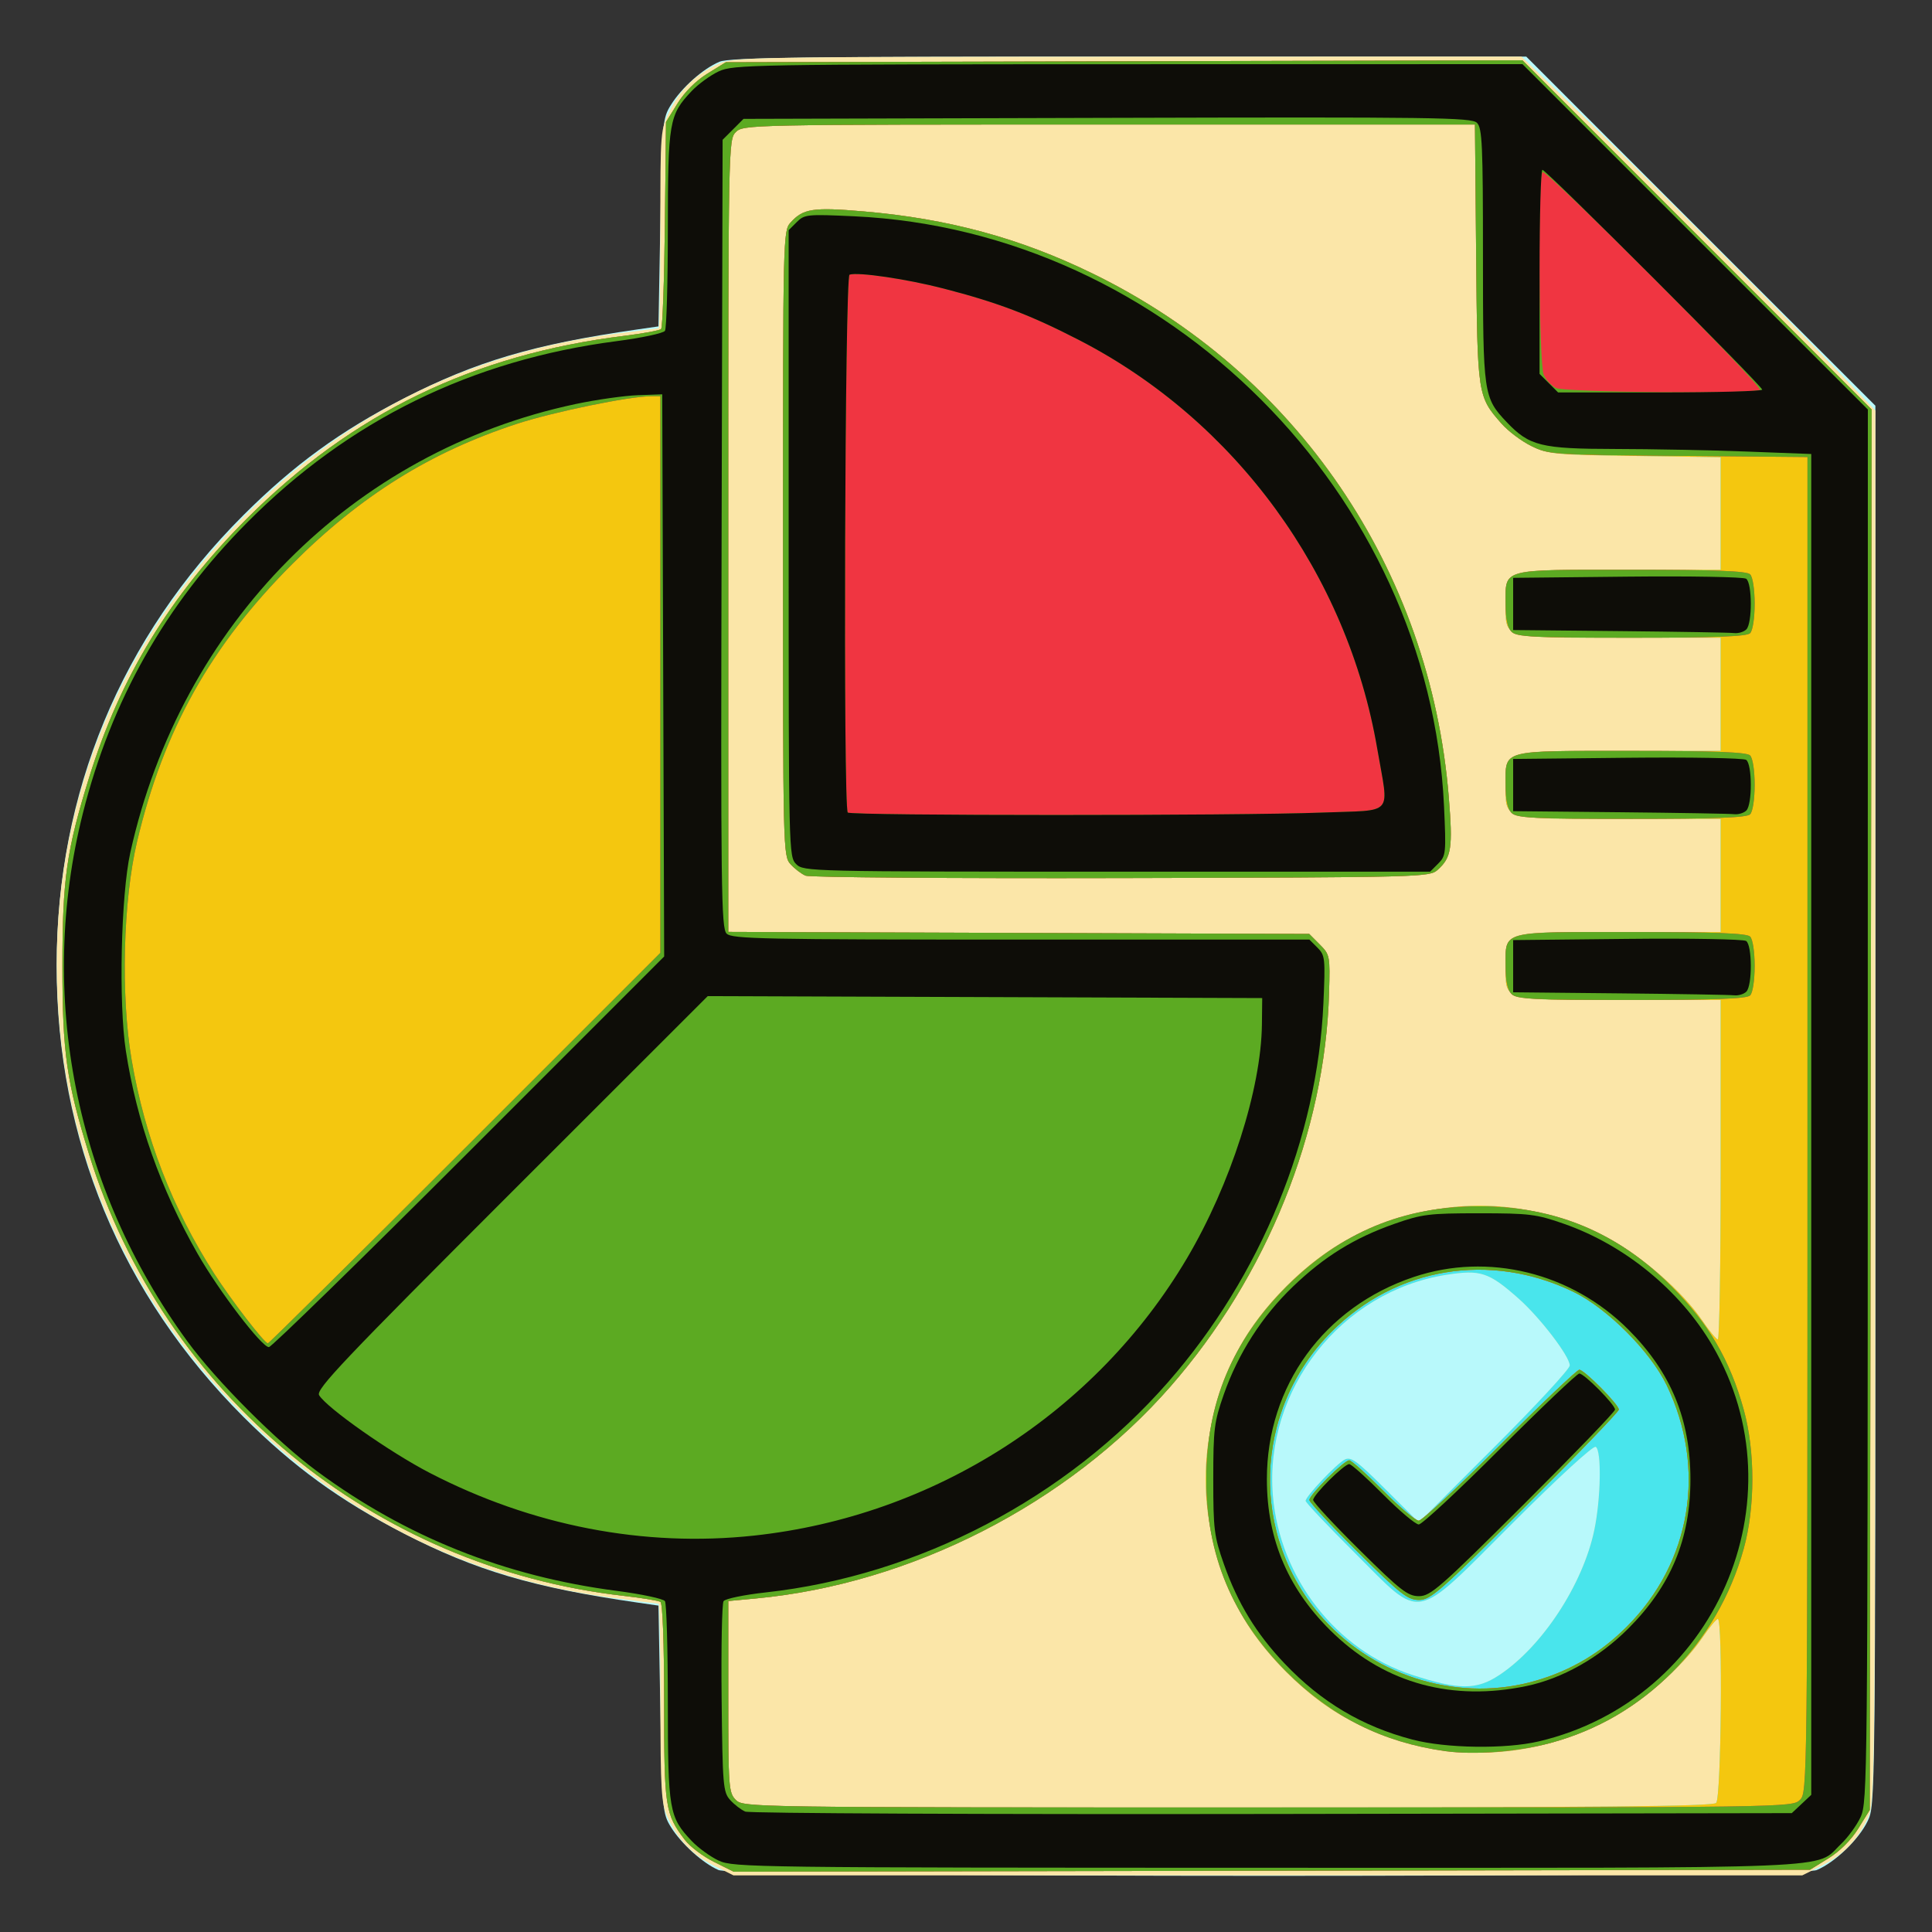 <?xml version="1.0" encoding="UTF-8" standalone="no"?>
<!-- Created with Inkscape (http://www.inkscape.org/) -->

<svg
   version="1.1"
   id="svg1020"
   width="512"
   height="512"
   viewBox="0 0 512 512"
   xmlns="http://www.w3.org/2000/svg"
   xmlns:svg="http://www.w3.org/2000/svg">
  <rect x="0" y="0" width="512" height="512" fill="#333333" stroke="none"/>
  <defs
     id="defs1024" />
  <g
     id="g1026">
    <g
       id="g1030">
      <path
         style="fill:#b8f9fb"
         d="m 190.422,495.582 c -4.185,-1.822 -9.864,-6.947 -12.634,-11.402 C 175.585,480.637 175.481,479.473 175,453 l -0.5,-27.5 -5.5,-0.792 C 141.339,420.724 126.069,416.211 107,406.383 90.095,397.67 77.677,388.64 64.517,375.492 32.065,343.068 15.012,301.907 15.012,256 c 0,-45.958 17.017,-87.032 49.506,-119.492 C 77.795,123.241 90.275,114.161 107,105.595 126.212,95.756 141.435,91.262 169,87.292 L 174.5,86.5 175,59 c 0.481,-26.473 0.586,-27.637 2.788,-31.18 2.849,-4.581 8.527,-9.636 12.857,-11.445 C 193.366,15.238 212.152,15 299.206,15 H 404.476 L 450.738,61.262 497,107.524 v 185.422 c 0,185.133 -0.003,185.429 -2.058,189.674 -2.378,4.913 -8.667,10.949 -13.52,12.976 -4.889,2.043 -286.307,2.028 -290.999,-0.016 z"
         id="path1044" />
      <path
         style="fill:#fbe6a8"
         d="m 189.22,494.422 c -5.746,-2.863 -9.61,-6.905 -12.352,-12.922 -1.615,-3.542 -1.826,-7.006 -1.845,-30.25 -0.012,-14.438 -0.224,-26.25 -0.471,-26.25 -0.247,0 -5.597,-0.675 -11.89,-1.5 C 125.687,418.653 93.721,403.273 67.176,377.558 32.849,344.304 15.043,302.618 15.038,255.5 15.033,209.436 33.125,167.429 67.176,134.442 93.773,108.676 125.614,93.356 162.662,88.5 168.954,87.675 174.304,87 174.551,87 174.798,87 175,75.163 175,60.696 c 0,-26.264 0.004,-26.311 2.578,-31.477 2.863,-5.746 6.905,-9.61 12.922,-12.352 3.788,-1.727 9.524,-1.825 108.355,-1.845 L 403.211,15 416.855,28.168 c 17.333,16.728 57.814,57.222 70.462,70.484 L 497,108.805 496.978,293.152 c -0.021,176.241 -0.102,184.523 -1.845,188.348 -2.743,6.017 -6.606,10.059 -12.352,12.922 L 477.607,497 H 336 194.393 Z m 208.112,-50.519 c 11.367,-7.529 22.152,-23.986 25.169,-38.403 1.749,-8.361 1.972,-21.09 0.387,-22.07 -0.651,-0.402 -9.774,7.967 -21.986,20.168 -26.701,26.679 -23.657,26.105 -41.91,7.893 C 351.846,404.362 346,398.175 346,397.742 c 0,-1.171 8.074,-9.712 10.314,-10.91 1.672,-0.895 3.161,0.178 10.818,7.8 l 8.879,8.838 19.994,-19.976 C 407.003,372.508 416,362.777 416,361.869 c 0,-2.411 -7.864,-12.696 -13.566,-17.742 -7.902,-6.993 -10.05,-7.701 -19.098,-6.294 -27.88,4.334 -48.383,30.448 -46.001,58.587 1.842,21.761 16.757,40.907 36.975,47.464 12.354,4.006 16.998,4.01 23.022,0.019 z"
         id="path1042" />
      <path
         style="fill:#49e5ec"
         d="m 189.189,493.407 c -2.884,-1.437 -6.343,-4.054 -7.686,-5.814 C 176.261,480.72 176,478.99 176,451.091 c 0,-15.739 -0.383,-26.21 -0.972,-26.574 -0.535,-0.33 -4.904,-1.048 -9.709,-1.594 C 98.944,415.382 43.335,369.49 23.636,306 17.617,286.602 16.544,279.036 16.544,256 c 0,-23.035 1.073,-30.602 7.092,-50 C 31.882,179.423 45.051,157.823 65.437,137.437 93.384,109.49 125.571,93.907 165.5,88.995 c 4.95,-0.609 9.316,-1.421 9.703,-1.804 0.387,-0.383 0.837,-12.882 1,-27.775 L 176.5,32.337 179.526,27.445 c 1.874,-3.029 4.89,-6.045 7.921,-7.919 L 192.343,16.5 l 105.553,-0.264 105.553,-0.264 46.283,46.284 46.284,46.284 -0.258,185.559 -0.258,185.559 -3.026,4.895 c -1.876,3.034 -4.888,6.046 -7.921,7.921 l -4.895,3.026 -142.612,0.26 -142.612,0.26 z M 454.8,477.8 c 1.349,-1.349 1.787,-48.82 0.45,-48.774 -0.412,0.014 -2.287,2.291 -4.165,5.059 -5.169,7.619 -16.124,17.192 -24.895,21.755 -22.198,11.549 -46.155,11.513 -68.634,-0.103 -11.181,-5.778 -23.515,-18.112 -29.293,-29.293 -11.658,-22.56 -11.658,-46.326 0,-68.887 5.778,-11.181 18.112,-23.515 29.293,-29.293 22.479,-11.616 46.436,-11.652 68.634,-0.103 8.771,4.563 19.725,14.136 24.895,21.755 1.878,2.768 3.752,5.045 4.165,5.059 C 455.663,354.988 456,334.75 456,310 V 265 H 429.071 C 397.833,265 399,265.349 399,256 c 0,-9.349 -1.167,-9 30.071,-9 H 456 V 232 217 H 429.071 C 397.833,217 399,217.349 399,208 c 0,-9.349 -1.167,-9 30.071,-9 H 456 V 184 169 H 429.071 C 397.833,169 399,169.349 399,160 c 0,-9.349 -1.167,-9 30.071,-9 H 456 v -14.918 -14.918 l -22.75,-0.332 c -21.41,-0.312 -23.027,-0.468 -27.456,-2.65 -2.588,-1.275 -6.132,-3.942 -7.875,-5.927 -6.369,-7.254 -6.388,-7.384 -6.729,-45.005 L 390.88,33 H 293.94 C 198.333,33 196.972,33.028 195,35 c -1.975,1.975 -2,3.333 -2,106.982 v 104.982 l 76.978,0.268 76.978,0.268 2.772,2.782 c 2.71,2.719 2.766,3.009 2.485,12.868 -1.047,36.77 -16.462,75.032 -42.003,104.252 -27.2,31.119 -68.81,52.387 -109.976,56.213 L 193,424.287 v 25.356 c 0,24.023 0.105,25.462 2,27.356 1.979,1.979 3.333,2 130.3,2 98.456,0 128.579,-0.279 129.5,-1.2 z M 213.5,232.064 c -1.1,-0.455 -2.9,-1.828 -4,-3.051 -1.966,-2.185 -2,-3.631 -2,-85.013 0,-81.383 0.034,-82.828 2,-85.01 3.355,-3.723 5.925,-4.116 19.385,-2.962 22.412,1.922 41.364,7.061 60.604,16.432 54.142,26.372 89.548,78.396 94.451,138.785 1.094,13.472 0.714,15.97 -2.931,19.254 -2.177,1.962 -3.768,2.004 -83.865,2.196 C 252.24,232.803 214.6,232.519 213.5,232.064 Z m 183.832,211.84 c 11.367,-7.529 22.152,-23.986 25.169,-38.403 1.749,-8.361 1.972,-21.09 0.387,-22.07 -0.651,-0.402 -9.774,7.967 -21.986,20.168 -26.701,26.679 -23.657,26.105 -41.91,7.893 C 351.846,404.362 346,398.175 346,397.742 c 0,-1.171 8.074,-9.712 10.314,-10.91 1.672,-0.895 3.161,0.178 10.818,7.8 l 8.879,8.838 19.994,-19.976 C 407.003,372.508 416,362.777 416,361.869 c 0,-2.411 -7.864,-12.696 -13.566,-17.742 -7.902,-6.993 -10.05,-7.701 -19.098,-6.294 -27.88,4.334 -48.383,30.448 -46.001,58.587 1.842,21.761 16.757,40.907 36.975,47.464 12.354,4.006 16.998,4.01 23.022,0.019 z"
         id="path1040" />
      <path
         style="fill:#f4c70f"
         d="m 189.189,493.407 c -2.884,-1.437 -6.343,-4.054 -7.686,-5.814 C 176.261,480.72 176,478.99 176,451.091 c 0,-15.739 -0.383,-26.21 -0.972,-26.574 -0.535,-0.33 -4.904,-1.048 -9.709,-1.594 C 98.944,415.382 43.335,369.49 23.636,306 17.617,286.602 16.544,279.036 16.544,256 c 0,-23.035 1.073,-30.602 7.092,-50 C 31.882,179.423 45.051,157.823 65.437,137.437 93.384,109.49 125.571,93.907 165.5,88.995 c 4.95,-0.609 9.316,-1.421 9.703,-1.804 0.387,-0.383 0.837,-12.882 1,-27.775 L 176.5,32.337 179.526,27.445 c 1.874,-3.029 4.89,-6.045 7.921,-7.919 L 192.343,16.5 l 105.553,-0.264 105.553,-0.264 46.283,46.284 46.284,46.284 -0.258,185.559 -0.258,185.559 -3.026,4.895 c -1.876,3.034 -4.888,6.046 -7.921,7.921 l -4.895,3.026 -142.612,0.26 -142.612,0.26 z M 454.8,477.8 c 1.349,-1.349 1.787,-48.82 0.45,-48.774 -0.412,0.014 -2.287,2.291 -4.165,5.059 -5.169,7.619 -16.124,17.192 -24.895,21.755 -22.198,11.549 -46.155,11.513 -68.634,-0.103 -11.181,-5.778 -23.515,-18.112 -29.293,-29.293 -11.658,-22.56 -11.658,-46.326 0,-68.887 5.778,-11.181 18.112,-23.515 29.293,-29.293 22.479,-11.616 46.436,-11.652 68.634,-0.103 8.771,4.563 19.725,14.136 24.895,21.755 1.878,2.768 3.752,5.045 4.165,5.059 C 455.663,354.988 456,334.75 456,310 V 265 H 429.071 C 397.833,265 399,265.349 399,256 c 0,-9.349 -1.167,-9 30.071,-9 H 456 V 232 217 H 429.071 C 397.833,217 399,217.349 399,208 c 0,-9.349 -1.167,-9 30.071,-9 H 456 V 184 169 H 429.071 C 397.833,169 399,169.349 399,160 c 0,-9.349 -1.167,-9 30.071,-9 H 456 v -14.918 -14.918 l -22.75,-0.332 c -21.41,-0.312 -23.027,-0.468 -27.456,-2.65 -2.588,-1.275 -6.132,-3.942 -7.875,-5.927 -6.369,-7.254 -6.388,-7.384 -6.729,-45.005 L 390.88,33 H 293.94 C 198.333,33 196.972,33.028 195,35 c -1.975,1.975 -2,3.333 -2,106.982 v 104.982 l 76.978,0.268 76.978,0.268 2.772,2.782 c 2.71,2.719 2.766,3.009 2.485,12.868 -1.047,36.77 -16.462,75.032 -42.003,104.252 -27.2,31.119 -68.81,52.387 -109.976,56.213 L 193,424.287 v 25.356 c 0,24.023 0.105,25.462 2,27.356 1.979,1.979 3.333,2 130.3,2 98.456,0 128.579,-0.279 129.5,-1.2 z M 213.5,232.064 c -1.1,-0.455 -2.9,-1.828 -4,-3.051 -1.966,-2.185 -2,-3.631 -2,-85.013 0,-81.383 0.034,-82.828 2,-85.01 3.355,-3.723 5.925,-4.116 19.385,-2.962 22.412,1.922 41.364,7.061 60.604,16.432 54.142,26.372 89.548,78.396 94.451,138.785 1.094,13.472 0.714,15.97 -2.931,19.254 -2.177,1.962 -3.768,2.004 -83.865,2.196 C 252.24,232.803 214.6,232.519 213.5,232.064 Z m 193.784,213.26 c 9.234,-2.741 16.944,-7.344 23.82,-14.22 17.118,-17.118 21.219,-41.957 10.573,-64.034 -4.31,-8.938 -15.808,-20.435 -24.746,-24.746 -22.06,-10.639 -46.929,-6.532 -64.034,10.573 -20.889,20.889 -21.87,54.217 -2.238,76.073 14.179,15.786 36.664,22.28 56.625,16.354 z m -47.448,-34.024 C 352.776,404.314 347,398.11 347,397.512 347,396.162 356.202,387 357.558,387 c 0.544,0 4.568,3.6 8.942,8 4.374,4.4 8.643,8 9.486,8 0.843,0 10.524,-9 21.514,-20 10.99,-11 20.452,-20 21.028,-20 1.323,0 10.472,9.227 10.472,10.561 0,0.546 -11.158,12.118 -24.796,25.716 C 381.642,421.773 379.105,424 376.04,424 c -2.974,0 -4.872,-1.488 -16.204,-12.701 z"
         id="path1038" />
      <path
         style="fill:#f03541"
         d="m 189.189,493.407 c -2.884,-1.437 -6.343,-4.054 -7.686,-5.814 C 176.261,480.72 176,478.99 176,451.091 c 0,-15.739 -0.383,-26.21 -0.972,-26.574 -0.535,-0.33 -4.904,-1.048 -9.709,-1.594 C 98.944,415.382 43.335,369.49 23.636,306 17.617,286.602 16.544,279.036 16.544,256 c 0,-23.035 1.073,-30.602 7.092,-50 C 31.882,179.423 45.051,157.823 65.437,137.437 93.384,109.49 125.571,93.907 165.5,88.995 c 4.95,-0.609 9.316,-1.421 9.703,-1.804 0.387,-0.383 0.837,-12.882 1,-27.775 L 176.5,32.337 179.526,27.445 c 1.874,-3.029 4.89,-6.045 7.921,-7.919 L 192.343,16.5 l 105.553,-0.264 105.553,-0.264 46.283,46.284 46.284,46.284 -0.258,185.559 -0.258,185.559 -3.026,4.895 c -1.876,3.034 -4.888,6.046 -7.921,7.921 l -4.895,3.026 -142.612,0.26 -142.612,0.26 z M 477,477 c 1.985,-1.985 2,-3.333 2,-178.94 V 121.12 l -34.25,-0.31 c -33.483,-0.303 -34.355,-0.362 -38.956,-2.628 -2.588,-1.275 -6.132,-3.942 -7.875,-5.927 -6.369,-7.254 -6.388,-7.384 -6.729,-45.005 L 390.88,33 H 293.94 C 198.333,33 196.972,33.028 195,35 c -1.975,1.975 -2,3.333 -2,106.982 v 104.982 l 76.978,0.268 76.978,0.268 2.772,2.782 c 2.71,2.719 2.766,3.009 2.485,12.868 -1.047,36.77 -16.462,75.032 -42.003,104.252 -27.2,31.119 -68.81,52.387 -109.976,56.213 L 193,424.287 v 25.356 c 0,24.023 0.105,25.462 2,27.356 1.981,1.981 3.333,2 141,2 137.667,0 139.019,-0.019 141,-2 z M 383,464.067 C 366.507,461.775 352.889,454.963 340.963,443.037 326.575,428.649 319.689,412.128 319.689,392 c 0,-20.128 6.887,-36.649 21.274,-51.037 14.388,-14.388 30.909,-21.274 51.037,-21.274 20.128,0 36.649,6.887 51.037,21.274 9.75,9.75 15.415,19.432 19.069,32.593 3.048,10.977 3.048,25.91 0,36.887 -7.01,25.247 -26.511,44.856 -51.162,51.447 -8.786,2.349 -20.266,3.243 -27.943,2.177 z m 24.284,-18.743 c 9.234,-2.741 16.944,-7.344 23.82,-14.22 17.118,-17.118 21.219,-41.957 10.573,-64.034 -4.31,-8.938 -15.808,-20.435 -24.746,-24.746 -22.06,-10.639 -46.929,-6.532 -64.034,10.573 -20.889,20.889 -21.87,54.217 -2.238,76.073 14.179,15.786 36.664,22.28 56.625,16.354 z m -47.448,-34.024 C 352.776,404.314 347,398.11 347,397.512 347,396.162 356.202,387 357.558,387 c 0.544,0 4.568,3.6 8.942,8 4.374,4.4 8.643,8 9.486,8 0.843,0 10.524,-9 21.514,-20 10.99,-11 20.452,-20 21.028,-20 1.323,0 10.472,9.227 10.472,10.561 0,0.546 -11.158,12.118 -24.796,25.716 C 381.642,421.773 379.105,424 376.04,424 c -2.974,0 -4.872,-1.488 -16.204,-12.701 z m 40.736,-147.871 C 399.501,262.358 399,259.991 399,256 c 0,-9.427 -1.582,-9 33.371,-9 22.178,0 30.548,0.32 31.429,1.2 0.691,0.691 1.2,4 1.2,7.8 0,3.8 -0.509,7.109 -1.2,7.8 -0.88,0.88 -9.251,1.2 -31.429,1.2 -26.147,0 -30.441,-0.212 -31.8,-1.571 z M 213.5,232.064 c -1.1,-0.455 -2.9,-1.828 -4,-3.051 -1.966,-2.185 -2,-3.631 -2,-85.013 0,-81.383 0.034,-82.828 2,-85.01 3.355,-3.723 5.925,-4.116 19.385,-2.962 22.412,1.922 41.364,7.061 60.604,16.432 54.142,26.372 89.548,78.396 94.451,138.785 1.094,13.472 0.714,15.97 -2.931,19.254 -2.177,1.962 -3.768,2.004 -83.865,2.196 C 252.24,232.803 214.6,232.519 213.5,232.064 Z m 187.071,-16.635 C 399.501,214.358 399,211.991 399,208 c 0,-9.427 -1.582,-9 33.371,-9 22.178,0 30.548,0.32 31.429,1.2 0.691,0.691 1.2,4 1.2,7.8 0,3.8 -0.509,7.109 -1.2,7.8 -0.88,0.88 -9.251,1.2 -31.429,1.2 -26.147,0 -30.441,-0.212 -31.8,-1.571 z m 0,-48 C 399.501,166.358 399,163.991 399,160 c 0,-9.427 -1.582,-9 33.371,-9 22.178,0 30.548,0.32 31.429,1.2 0.691,0.691 1.2,4 1.2,7.8 0,3.8 -0.509,7.109 -1.2,7.8 -0.88,0.88 -9.251,1.2 -31.429,1.2 -26.147,0 -30.441,-0.212 -31.8,-1.571 z M 123.246,304.254 175,252.507 V 178.754 105 h -2.401 c -5.738,0 -26.001,4.169 -35.69,7.343 C 114.024,119.84 95.554,131.373 77.464,149.464 55.887,171.04 43.322,193.506 36.333,223 c -3.721,15.702 -4.351,40.891 -1.449,57.871 3.509,20.531 10.799,39.411 21.867,56.629 4.56,7.095 13.336,18.489 14.245,18.496 0.273,0.002 23.786,-23.282 52.25,-51.743 z"
         id="path1036" />
      <path
         style="fill:#5caa22"
         d="m 189.189,493.407 c -2.884,-1.437 -6.343,-4.054 -7.686,-5.814 C 176.261,480.72 176,478.99 176,451.091 c 0,-15.739 -0.383,-26.21 -0.972,-26.574 -0.535,-0.33 -4.904,-1.048 -9.709,-1.594 C 98.944,415.382 43.335,369.49 23.636,306 17.617,286.602 16.544,279.036 16.544,256 c 0,-23.035 1.073,-30.602 7.092,-50 C 31.882,179.423 45.051,157.823 65.437,137.437 93.384,109.49 125.571,93.907 165.5,88.995 c 4.95,-0.609 9.316,-1.421 9.703,-1.804 0.387,-0.383 0.837,-12.882 1,-27.775 L 176.5,32.337 179.526,27.445 c 1.874,-3.029 4.89,-6.045 7.921,-7.919 L 192.343,16.5 l 105.553,-0.264 105.553,-0.264 46.283,46.284 46.284,46.284 -0.258,185.559 -0.258,185.559 -3.026,4.895 c -1.876,3.034 -4.888,6.046 -7.921,7.921 l -4.895,3.026 -142.612,0.26 -142.612,0.26 z M 477,477 c 1.985,-1.985 2,-3.333 2,-178.94 V 121.12 l -34.25,-0.31 c -33.483,-0.303 -34.355,-0.362 -38.956,-2.628 -2.588,-1.275 -6.132,-3.942 -7.875,-5.927 -6.369,-7.254 -6.388,-7.384 -6.729,-45.005 L 390.88,33 H 293.94 C 198.333,33 196.972,33.028 195,35 c -1.975,1.975 -2,3.333 -2,106.982 v 104.982 l 76.978,0.268 76.978,0.268 2.772,2.782 c 2.71,2.719 2.766,3.009 2.485,12.868 -1.047,36.77 -16.462,75.032 -42.003,104.252 -27.2,31.119 -68.81,52.387 -109.976,56.213 L 193,424.287 v 25.356 c 0,24.023 0.105,25.462 2,27.356 1.981,1.981 3.333,2 141,2 137.667,0 139.019,-0.019 141,-2 z M 383,464.067 C 366.507,461.775 352.889,454.963 340.963,443.037 326.575,428.649 319.689,412.128 319.689,392 c 0,-20.128 6.887,-36.649 21.274,-51.037 14.388,-14.388 30.909,-21.274 51.037,-21.274 20.128,0 36.649,6.887 51.037,21.274 9.75,9.75 15.415,19.432 19.069,32.593 3.048,10.977 3.048,25.91 0,36.887 -7.01,25.247 -26.511,44.856 -51.162,51.447 -8.786,2.349 -20.266,3.243 -27.943,2.177 z m 24.284,-18.743 c 9.234,-2.741 16.944,-7.344 23.82,-14.22 17.118,-17.118 21.219,-41.957 10.573,-64.034 -4.31,-8.938 -15.808,-20.435 -24.746,-24.746 -22.06,-10.639 -46.929,-6.532 -64.034,10.573 -20.889,20.889 -21.87,54.217 -2.238,76.073 14.179,15.786 36.664,22.28 56.625,16.354 z m -47.448,-34.024 C 352.776,404.314 347,398.11 347,397.512 347,396.162 356.202,387 357.558,387 c 0.544,0 4.568,3.6 8.942,8 4.374,4.4 8.643,8 9.486,8 0.843,0 10.524,-9 21.514,-20 10.99,-11 20.452,-20 21.028,-20 1.323,0 10.472,9.227 10.472,10.561 0,0.546 -11.158,12.118 -24.796,25.716 C 381.642,421.773 379.105,424 376.04,424 c -2.974,0 -4.872,-1.488 -16.204,-12.701 z m 40.736,-147.871 C 399.501,262.358 399,259.991 399,256 c 0,-9.427 -1.582,-9 33.371,-9 22.178,0 30.548,0.32 31.429,1.2 0.691,0.691 1.2,4 1.2,7.8 0,3.8 -0.509,7.109 -1.2,7.8 -0.88,0.88 -9.251,1.2 -31.429,1.2 -26.147,0 -30.441,-0.212 -31.8,-1.571 z M 213.5,232.064 c -1.1,-0.455 -2.9,-1.828 -4,-3.051 -1.966,-2.185 -2,-3.631 -2,-85.013 0,-81.383 0.034,-82.828 2,-85.01 3.355,-3.723 5.925,-4.116 19.385,-2.962 22.412,1.922 41.364,7.061 60.604,16.432 54.142,26.372 89.548,78.396 94.451,138.785 1.094,13.472 0.714,15.97 -2.931,19.254 -2.177,1.962 -3.768,2.004 -83.865,2.196 C 252.24,232.803 214.6,232.519 213.5,232.064 Z m 136.84,-16.721 c 19.482,-0.768 17.749,1.229 14.651,-16.892 C 357.071,152.12 327.447,111.499 286,90.137 273.028,83.451 264.39,80.168 249.986,76.448 c -9.727,-2.512 -22.605,-4.408 -24.852,-3.659 -1.249,0.416 -1.711,141.301 -0.467,142.545 0.862,0.862 103.87,0.87 125.674,0.01 z m 50.231,0.086 C 399.501,214.358 399,211.991 399,208 c 0,-9.427 -1.582,-9 33.371,-9 22.178,0 30.548,0.32 31.429,1.2 0.691,0.691 1.2,4 1.2,7.8 0,3.8 -0.509,7.109 -1.2,7.8 -0.88,0.88 -9.251,1.2 -31.429,1.2 -26.147,0 -30.441,-0.212 -31.8,-1.571 z m 0,-48 C 399.501,166.358 399,163.991 399,160 c 0,-9.427 -1.582,-9 33.371,-9 22.178,0 30.548,0.32 31.429,1.2 0.691,0.691 1.2,4 1.2,7.8 0,3.8 -0.509,7.109 -1.2,7.8 -0.88,0.88 -9.251,1.2 -31.429,1.2 -26.147,0 -30.441,-0.212 -31.8,-1.571 z M 123.246,304.254 175,252.507 V 178.754 105 h -2.401 c -5.738,0 -26.001,4.169 -35.69,7.343 C 114.024,119.84 95.554,131.373 77.464,149.464 55.887,171.04 43.322,193.506 36.333,223 c -3.721,15.702 -4.351,40.891 -1.449,57.871 3.509,20.531 10.799,39.411 21.867,56.629 4.56,7.095 13.336,18.489 14.245,18.496 0.273,0.002 23.786,-23.282 52.25,-51.743 z M 466.372,103.295 c 0.891,-0.891 -56.458,-58.36 -57.559,-57.679 -1.285,0.794 -1.005,50.87 0.301,53.735 0.613,1.345 2.075,2.911 3.25,3.479 2.411,1.168 52.871,1.602 54.008,0.464 z"
         id="path1034" />
      <path
         style="fill:#0e0d08"
         d="m 190.5,493.1 c -2.2,-1.021 -5.44,-3.373 -7.199,-5.228 -5.984,-6.308 -6.299,-8.131 -6.316,-36.59 -0.008,-14.18 -0.35,-26.308 -0.758,-26.95 -0.409,-0.642 -6.189,-1.876 -12.846,-2.742 C 133.726,417.732 107.552,407.277 84,389.882 73.363,382.025 57.324,365.952 49.665,355.476 19.938,314.81 9.824,263.695 21.969,215.5 29.509,185.577 43.75,160.378 65.5,138.469 c 26.872,-27.068 59.439,-43.058 97.881,-48.059 6.656,-0.866 12.437,-2.1 12.846,-2.742 0.409,-0.642 0.75,-12.77 0.758,-26.95 0.017,-28.459 0.332,-30.282 6.316,-36.59 1.76,-1.855 4.999,-4.207 7.199,-5.228 3.815,-1.77 8.833,-1.857 108.488,-1.878 L 403.476,17 449.238,62.762 495,108.524 494.978,293.012 c -0.021,177.585 -0.091,184.637 -1.878,188.488 -1.021,2.2 -3.373,5.44 -5.228,7.199 -7.122,6.757 3.879,6.303 -152.09,6.279 -135.497,-0.021 -141.446,-0.098 -145.282,-1.878 z M 477.42,478.076 480,475.651 V 297.983 120.315 l -17.25,-0.654 c -9.488,-0.36 -25.125,-0.666 -34.75,-0.679 -19.605,-0.028 -22.711,-0.797 -28.699,-7.109 C 393.123,105.361 393,104.495 393,67.604 393,38.387 392.799,33.942 391.414,32.557 389.984,31.127 380.335,30.997 293.436,31.235 L 197.045,31.5 194.273,34.273 191.5,37.045 191.236,141.438 c -0.238,94.173 -0.108,104.548 1.321,105.977 1.419,1.419 9.588,1.585 78.014,1.585 H 347 l 2.138,2.138 c 2.024,2.024 2.108,2.809 1.579,14.75 -1.584,35.718 -16.548,72.25 -41.082,100.3 -26.968,30.832 -66.22,51.365 -106.709,55.82 -5.721,0.629 -10.75,1.673 -11.175,2.318 -0.426,0.645 -0.656,12.265 -0.512,25.821 0.245,23.037 0.393,24.792 2.262,26.868 1.1,1.222 2.9,2.605 4,3.075 1.1,0.469 63.951,0.754 139.67,0.632 L 474.84,480.5 Z m -103.098,-17.067 c -13.346,-3.498 -24.145,-9.921 -33.875,-20.146 -7.509,-7.891 -12.462,-16.001 -16.108,-26.372 -2.582,-7.345 -2.809,-9.162 -2.809,-22.49 0,-13.311 0.23,-15.156 2.801,-22.5 3.787,-10.816 10.129,-20.694 18.341,-28.568 8.298,-7.956 16.246,-12.87 26.838,-16.593 7.345,-2.582 9.162,-2.809 22.49,-2.809 13.311,0 15.156,0.23 22.5,2.801 16.1,5.637 30.72,17.617 39.258,32.169 23.972,40.858 0.733,93.978 -45.926,104.978 -8.843,2.085 -24.609,1.864 -33.511,-0.469 z M 404.5,446.824 c 9.49,-1.979 19.262,-7.489 26.995,-15.223 11.318,-11.318 16.481,-23.723 16.481,-39.601 0,-15.839 -5.185,-28.365 -16.393,-39.6 -15.132,-15.169 -37.232,-20.596 -56.937,-13.981 -23.759,7.976 -38.91,28.838 -38.91,53.581 0,16.261 5.861,29.71 17.929,41.14 13.769,13.041 31.292,17.759 50.834,13.684 z M 360.339,410.801 C 353.553,404.092 348,398.111 348,397.509 348,396.159 356.204,388 357.561,388 c 0.542,0 4.564,3.6 8.939,8 4.374,4.4 8.643,8 9.486,8 0.843,0 10.524,-9 21.514,-20 10.99,-11 20.454,-20 21.032,-20 1.322,0 9.468,8.229 9.468,9.565 0,0.544 -10.934,11.89 -24.297,25.212 C 381.621,420.792 379.1,423 376.042,423 c -2.96,0 -4.844,-1.463 -15.703,-12.199 z M 429.25,263.251 401,262.969 v -6.918 -6.918 l 30.25,-0.317 c 16.637,-0.174 30.812,0.076 31.5,0.556 1.618,1.129 1.658,11.819 0.05,13.428 -0.66,0.66 -2.123,1.095 -3.25,0.966 -1.127,-0.129 -14.762,-0.361 -30.3,-0.516 z M 211,229 c -1.968,-1.968 -2,-3.333 -2,-85 V 61 l 2.144,-2.144 c 2.043,-2.043 2.762,-2.115 15.25,-1.534 82.828,3.854 152.43,73.456 156.284,156.284 0.581,12.488 0.509,13.207 -1.534,15.25 L 379,231 h -83 c -81.667,0 -83.032,-0.032 -85,-2 z m 139.34,-13.657 c 19.482,-0.768 17.749,1.229 14.651,-16.892 C 357.071,152.12 327.447,111.499 286,90.137 273.028,83.451 264.39,80.168 249.986,76.448 c -9.727,-2.512 -22.605,-4.408 -24.852,-3.659 -1.249,0.416 -1.711,141.301 -0.467,142.545 0.862,0.862 103.87,0.87 125.674,0.01 z M 429.25,215.251 401,214.969 v -6.918 -6.918 l 30.25,-0.317 c 16.637,-0.174 30.812,0.076 31.5,0.556 1.618,1.129 1.658,11.819 0.05,13.428 -0.66,0.66 -2.123,1.095 -3.25,0.966 -1.127,-0.129 -14.762,-0.361 -30.3,-0.516 z m 0,-48 -28.25,-0.282 v -6.918 -6.918 l 30.25,-0.317 c 16.637,-0.174 30.812,0.076 31.5,0.556 1.618,1.129 1.658,11.819 0.05,13.428 -0.66,0.66 -2.123,1.095 -3.25,0.966 -1.127,-0.129 -14.762,-0.361 -30.3,-0.516 z M 199.789,406.953 C 247.557,401.8 290.36,374.383 314.573,333.43 326.104,313.927 334.225,288.588 334.42,271.5 l 0.08,-7 -73.473,-0.257 -73.473,-0.257 -52.027,51.998 c -44.647,44.623 -51.875,52.248 -50.96,53.757 2.056,3.389 18.758,15.122 29.295,20.578 27.096,14.032 56.777,19.777 85.928,16.632 z M 124.26,305.24 176.013,253.48 175.756,178.99 175.5,104.5 169,104.734 c -3.575,0.129 -10.946,1.175 -16.381,2.324 C 93.376,119.59 47.895,165.396 34.523,226 c -2.475,11.218 -3.113,39.886 -1.169,52.5 2.88,18.679 9.189,36.515 19.016,53.754 C 57.986,342.106 69.353,357 71.256,357 71.944,357 95.796,333.708 124.26,305.24 Z M 467,103.256 C 467,102.276 409.737,45 408.756,45 408.34,45 408,57.17 408,72.045 v 27.045 l 2.455,2.455 2.455,2.455 h 27.045 C 454.83,104 467,103.665 467,103.256 Z"
         id="path1032" />
    </g>
  </g>
</svg>
